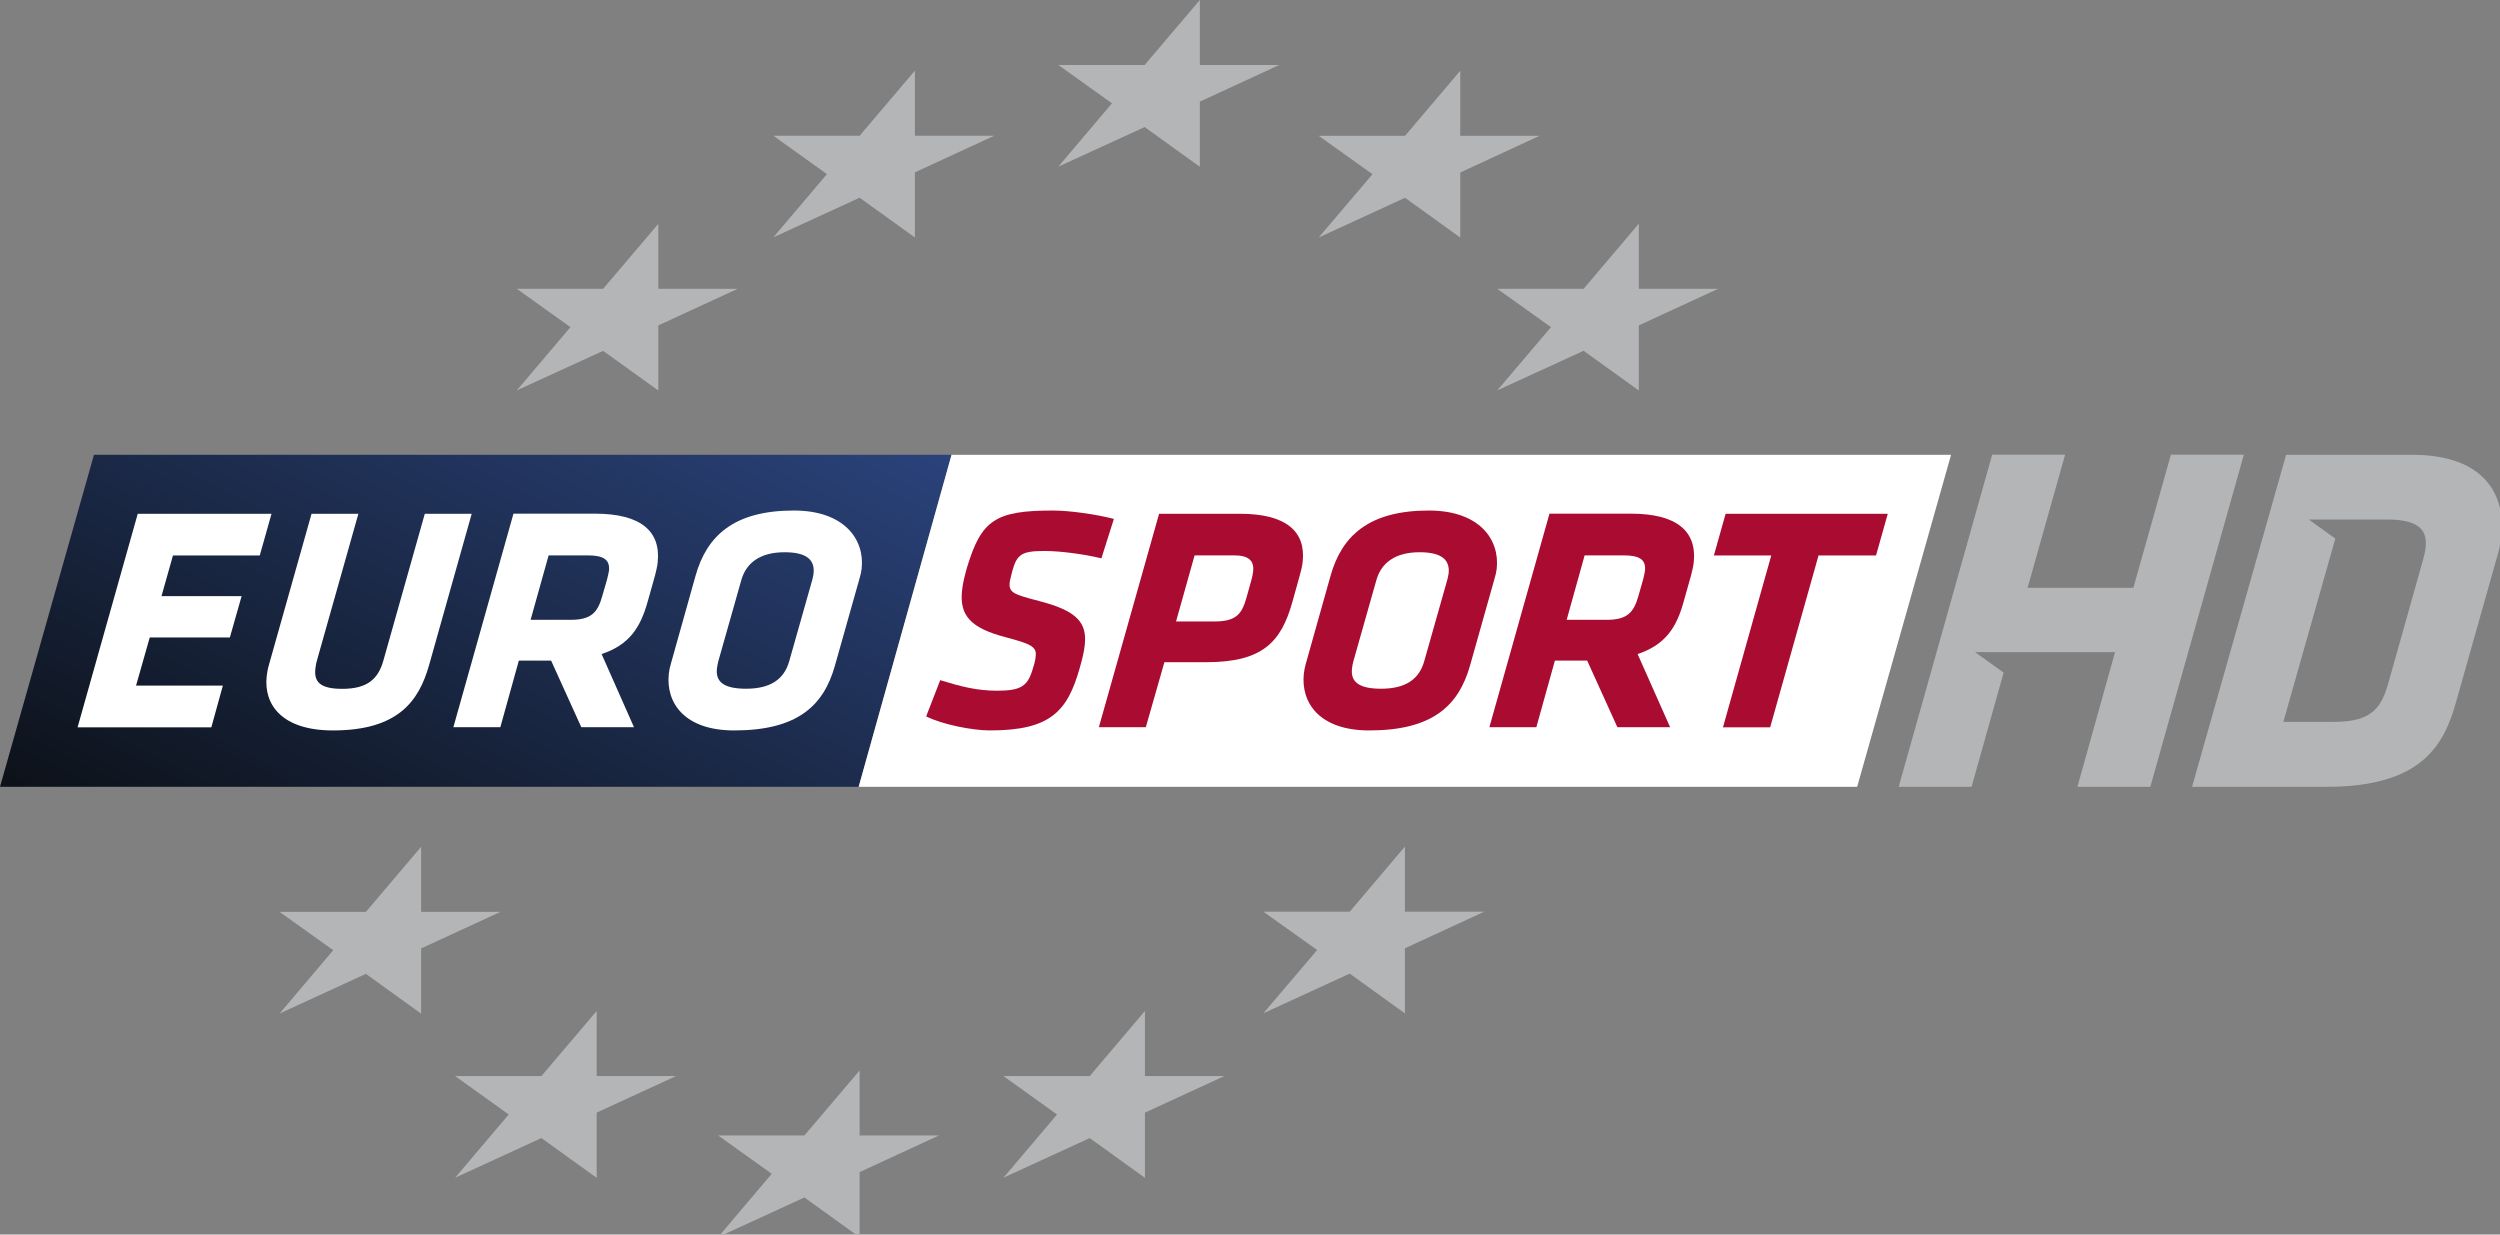 <?xml version="1.0" encoding="UTF-8" standalone="yes"?>
<svg xmlns="http://www.w3.org/2000/svg" xmlns:xlink="http://www.w3.org/1999/xlink" width="216px" height="106.667px" viewBox="0 0 162 80" version="1.1">
  <rect x="0" y="0" width="162" height="80" fill="#808080" stroke="none"/>
  <defs>
    <linearGradient id="linear0" gradientUnits="userSpaceOnUse" x1="0" y1="0" x2="1" y2="0" gradientTransform="matrix(-24.799,50.866,-50.653,-24.903,43.618,14.06)">
      <stop offset="0" style="stop-color:rgb(18.039%,28.627%,53.333%);stop-opacity:1;"/>
      <stop offset="1" style="stop-color:rgb(3.922%,5.098%,5.882%);stop-opacity:1;"/>
    </linearGradient>
  </defs>
  <g id="surface1">
    <path style=" stroke:none;fill-rule:nonzero;fill:rgb(70.196%,70.98%,71.765%);fill-opacity:1;" d="M 154.672 33.664 C 156.699 33.664 157.305 34.312 157.18 35.477 C 157.152 35.738 157.09 36.023 156.992 36.348 L 154.812 44.098 C 154.344 45.809 153.781 46.777 151.238 46.777 L 147.961 46.777 L 151.328 34.902 L 149.609 33.664 Z M 156.305 29.469 L 148.141 29.469 L 142.047 50.984 L 150.793 50.984 C 156.941 50.984 158.391 48.266 159.172 45.422 L 161.855 35.926 C 161.969 35.539 162.047 35.117 162.086 34.734 C 162.375 32.016 160.941 29.469 156.305 29.469 "/>
    <path style=" stroke:none;fill-rule:nonzero;fill:rgb(70.196%,70.98%,71.765%);fill-opacity:1;" d="M 137.055 42.258 L 134.617 50.984 L 139.34 50.984 L 145.402 29.461 L 140.676 29.461 L 138.242 38.09 L 131.387 38.09 L 133.82 29.461 L 129.094 29.461 L 123.035 50.984 L 127.758 50.984 L 129.836 43.586 L 127.984 42.258 L 137.055 42.258 "/>
    <path style=" stroke:none;fill-rule:nonzero;fill:url(#linear0);" d="M 6.09 29.469 L 61.66 29.469 L 55.641 50.984 L 0 50.984 L 6.09 29.469 "/>
    <path style=" stroke:none;fill-rule:nonzero;fill:rgb(100%,100%,100%);fill-opacity:1;" d="M 61.66 29.469 L 126.43 29.469 L 120.344 50.984 L 55.641 50.984 L 61.66 29.469 "/>
    <path style=" stroke:none;fill-rule:nonzero;fill:rgb(100%,100%,100%);fill-opacity:1;" d="M 8.926 33.293 L 17.594 33.293 L 16.832 35.996 L 11.207 35.996 L 10.465 38.629 L 15.656 38.629 L 14.895 41.309 L 9.703 41.309 L 8.816 44.426 L 14.441 44.426 L 13.695 47.129 L 5.027 47.129 L 8.926 33.293 "/>
    <path style=" stroke:none;fill-rule:nonzero;fill:rgb(100%,100%,100%);fill-opacity:1;" d="M 17.281 43.824 C 17.309 43.598 17.348 43.348 17.418 43.113 L 20.188 33.293 L 23.223 33.293 L 20.566 42.699 C 20.496 42.93 20.453 43.137 20.434 43.348 C 20.348 44.176 20.734 44.637 22.18 44.637 C 23.836 44.637 24.508 43.969 24.836 42.828 L 27.527 33.293 L 30.566 33.293 L 27.801 43.113 C 27.137 45.445 25.781 47.332 21.578 47.332 C 18.25 47.332 17.082 45.648 17.281 43.824 "/>
    <path style=" stroke:none;fill-rule:nonzero;fill:rgb(100%,100%,100%);fill-opacity:1;" d="M 39.332 37.57 C 39.395 37.336 39.445 37.09 39.461 36.984 C 39.535 36.277 39.129 35.988 38.074 35.988 L 35.551 35.988 L 34.383 40.164 L 36.984 40.164 C 38.332 40.164 38.738 39.668 39.031 38.609 Z M 35.711 42.805 L 33.621 42.805 L 32.422 47.121 L 29.379 47.121 L 33.273 33.285 L 38.551 33.285 C 41.508 33.285 42.836 34.41 42.617 36.445 C 42.59 36.719 42.52 36.984 42.445 37.293 L 41.977 38.957 C 41.5 40.684 40.766 41.789 38.984 42.383 L 41.082 47.121 L 37.668 47.121 L 35.711 42.805 "/>
    <path style=" stroke:none;fill-rule:nonzero;fill:rgb(100%,100%,100%);fill-opacity:1;" d="M 52.719 37.156 C 52.809 36.305 52.309 35.785 50.84 35.785 C 49.266 35.785 48.363 36.465 48.043 37.57 L 46.547 42.848 C 46.512 43.008 46.469 43.176 46.457 43.324 C 46.367 44.152 46.855 44.629 48.344 44.629 C 49.918 44.629 50.805 44.027 51.141 42.848 L 52.637 37.57 C 52.672 37.422 52.707 37.281 52.719 37.156 Z M 43.34 43.656 C 43.359 43.449 43.41 43.219 43.473 43.008 L 45.074 37.301 C 45.801 34.727 47.547 33.082 51.441 33.082 C 54.703 33.082 56.039 34.949 55.836 36.844 C 55.816 37.027 55.766 37.262 55.703 37.465 L 54.109 43.113 C 53.375 45.754 51.648 47.332 47.574 47.332 C 44.332 47.332 43.137 45.527 43.34 43.656 "/>
    <path style=" stroke:none;fill-rule:nonzero;fill:rgb(66.667%,4.706%,19.216%);fill-opacity:1;" d="M 60.016 46.422 L 60.926 44.074 C 62.211 44.469 63.273 44.758 64.602 44.758 C 66.211 44.758 66.617 44.449 66.953 43.242 C 67.051 42.953 67.098 42.699 67.113 42.516 C 67.184 41.895 66.785 41.723 65.156 41.289 C 62.926 40.707 62.164 39.898 62.34 38.277 C 62.379 37.844 62.5 37.344 62.66 36.781 C 63.59 33.707 64.484 33.082 68.223 33.082 C 69.277 33.082 70.992 33.316 72.18 33.625 L 71.371 36.18 C 70.18 35.891 68.629 35.703 67.699 35.703 C 66.211 35.703 65.895 35.91 65.594 37.016 C 65.52 37.324 65.449 37.574 65.426 37.758 C 65.359 38.426 65.762 38.531 67.328 38.945 C 69.824 39.582 70.445 40.375 70.293 41.789 C 70.25 42.223 70.133 42.699 69.973 43.262 C 69.176 46.113 68.051 47.332 64.141 47.332 C 63.004 47.332 61.039 46.941 60.016 46.422 "/>
    <path style=" stroke:none;fill-rule:nonzero;fill:rgb(66.667%,4.706%,19.216%);fill-opacity:1;" d="M 81.078 37.633 C 81.148 37.379 81.191 37.176 81.203 37.027 C 81.281 36.324 80.902 35.988 79.973 35.988 L 77.41 35.988 L 76.207 40.27 L 78.711 40.27 C 80.113 40.27 80.477 39.773 80.77 38.734 Z M 75.453 42.91 L 74.25 47.121 L 71.207 47.121 L 75.109 33.293 L 80.367 33.293 C 83.324 33.293 84.629 34.43 84.414 36.402 C 84.387 36.699 84.273 37.133 84.176 37.465 L 83.742 39.023 C 83.016 41.598 81.82 42.91 78.18 42.91 L 75.453 42.91 "/>
    <path style=" stroke:none;fill-rule:nonzero;fill:rgb(66.667%,4.706%,19.216%);fill-opacity:1;" d="M 93.871 37.156 C 93.961 36.305 93.457 35.785 91.992 35.785 C 90.418 35.785 89.516 36.465 89.195 37.57 L 87.699 42.848 C 87.656 43.008 87.621 43.176 87.609 43.324 C 87.516 44.152 88.008 44.629 89.496 44.629 C 91.066 44.629 91.957 44.027 92.289 42.848 L 93.785 37.57 C 93.82 37.422 93.855 37.281 93.871 37.156 Z M 84.488 43.656 C 84.512 43.449 84.555 43.219 84.617 43.008 L 86.223 37.301 C 86.949 34.727 88.699 33.082 92.59 33.082 C 95.855 33.082 97.191 34.949 96.988 36.844 C 96.969 37.027 96.918 37.262 96.855 37.465 L 95.262 43.113 C 94.52 45.754 92.801 47.332 88.727 47.332 C 85.484 47.332 84.289 45.527 84.488 43.656 "/>
    <path style=" stroke:none;fill-rule:nonzero;fill:rgb(66.667%,4.706%,19.216%);fill-opacity:1;" d="M 106.469 37.57 C 106.535 37.336 106.578 37.09 106.594 36.984 C 106.668 36.277 106.266 35.988 105.207 35.988 L 102.684 35.988 L 101.52 40.164 L 104.117 40.164 C 105.469 40.164 105.871 39.668 106.172 38.609 Z M 102.848 42.805 L 100.758 42.805 L 99.555 47.121 L 96.512 47.121 L 100.406 33.285 L 105.684 33.285 C 108.641 33.285 109.969 34.41 109.754 36.445 C 109.723 36.719 109.656 36.984 109.578 37.293 L 109.109 38.957 C 108.641 40.684 107.898 41.789 106.117 42.383 L 108.223 47.121 L 104.805 47.121 L 102.848 42.805 "/>
    <path style=" stroke:none;fill-rule:nonzero;fill:rgb(66.667%,4.706%,19.216%);fill-opacity:1;" d="M 114.707 47.129 L 111.648 47.129 L 114.777 35.996 L 111.059 35.996 L 111.82 33.293 L 122.328 33.293 L 121.566 35.996 L 117.84 35.996 L 114.707 47.129 "/>
    <path style=" stroke:none;fill-rule:nonzero;fill:rgb(70.196%,70.98%,71.765%);fill-opacity:1;" d="M 42.66 25.305 L 39.082 22.734 L 33.488 25.297 L 36.965 21.199 L 33.488 18.715 L 39.082 18.715 L 42.66 14.504 L 42.66 18.715 L 47.797 18.715 L 42.66 21.086 L 42.66 25.305 "/>
    <path style=" stroke:none;fill-rule:nonzero;fill:rgb(70.196%,70.98%,71.765%);fill-opacity:1;" d="M 59.285 15.387 L 55.703 12.812 L 50.113 15.379 L 53.586 11.281 L 50.113 8.797 L 55.703 8.797 L 59.285 4.578 L 59.285 8.797 L 64.422 8.797 L 59.285 11.168 L 59.285 15.387 "/>
    <path style=" stroke:none;fill-rule:nonzero;fill:rgb(70.196%,70.98%,71.765%);fill-opacity:1;" d="M 77.75 10.805 L 74.172 8.234 L 68.582 10.797 L 72.055 6.695 L 68.582 4.211 L 74.172 4.211 L 77.75 0 L 77.75 4.211 L 82.891 4.211 L 77.75 6.586 L 77.75 10.805 "/>
    <path style=" stroke:none;fill-rule:nonzero;fill:rgb(70.196%,70.98%,71.765%);fill-opacity:1;" d="M 94.625 15.395 L 91.047 12.816 L 85.453 15.387 L 88.938 11.289 L 85.453 8.801 L 91.047 8.801 L 94.625 4.582 L 94.625 8.801 L 99.762 8.801 L 94.625 11.176 L 94.625 15.395 "/>
    <path style=" stroke:none;fill-rule:nonzero;fill:rgb(70.196%,70.98%,71.765%);fill-opacity:1;" d="M 106.195 25.305 L 102.617 22.73 L 97.023 25.297 L 100.504 21.199 L 97.023 18.715 L 102.617 18.715 L 106.195 14.496 L 106.195 18.715 L 111.332 18.715 L 106.195 21.086 L 106.195 25.305 "/>
    <path style=" stroke:none;fill-rule:nonzero;fill:rgb(70.196%,70.98%,71.765%);fill-opacity:1;" d="M 91.039 65.668 L 87.461 63.09 L 81.867 65.66 L 85.352 61.562 L 81.867 59.078 L 87.461 59.078 L 91.039 54.859 L 91.039 59.078 L 96.176 59.078 L 91.039 61.449 L 91.039 65.668 "/>
    <path style=" stroke:none;fill-rule:nonzero;fill:rgb(70.196%,70.98%,71.765%);fill-opacity:1;" d="M 55.703 80.172 L 52.125 77.594 L 46.535 80.164 L 50.008 76.062 L 46.535 73.578 L 52.125 73.578 L 55.703 69.367 L 55.703 73.578 L 60.844 73.578 L 55.703 75.953 L 55.703 80.172 "/>
    <path style=" stroke:none;fill-rule:nonzero;fill:rgb(70.196%,70.98%,71.765%);fill-opacity:1;" d="M 27.289 65.684 L 23.711 63.105 L 18.117 65.676 L 21.594 61.574 L 18.117 59.09 L 23.711 59.09 L 27.289 54.871 L 27.289 59.09 L 32.426 59.09 L 27.289 61.457 L 27.289 65.684 "/>
    <path style=" stroke:none;fill-rule:nonzero;fill:rgb(70.196%,70.98%,71.765%);fill-opacity:1;" d="M 74.191 76.324 L 70.613 73.746 L 65.023 76.316 L 68.496 72.219 L 65.023 69.73 L 70.613 69.73 L 74.191 65.512 L 74.191 69.73 L 79.332 69.73 L 74.191 72.098 L 74.191 76.324 "/>
    <path style=" stroke:none;fill-rule:nonzero;fill:rgb(70.196%,70.98%,71.765%);fill-opacity:1;" d="M 38.664 76.324 L 35.082 73.746 L 29.492 76.316 L 32.965 72.219 L 29.492 69.73 L 35.082 69.73 L 38.664 65.512 L 38.664 69.73 L 43.801 69.73 L 38.664 72.098 L 38.664 76.324 "/>
  </g>
</svg>